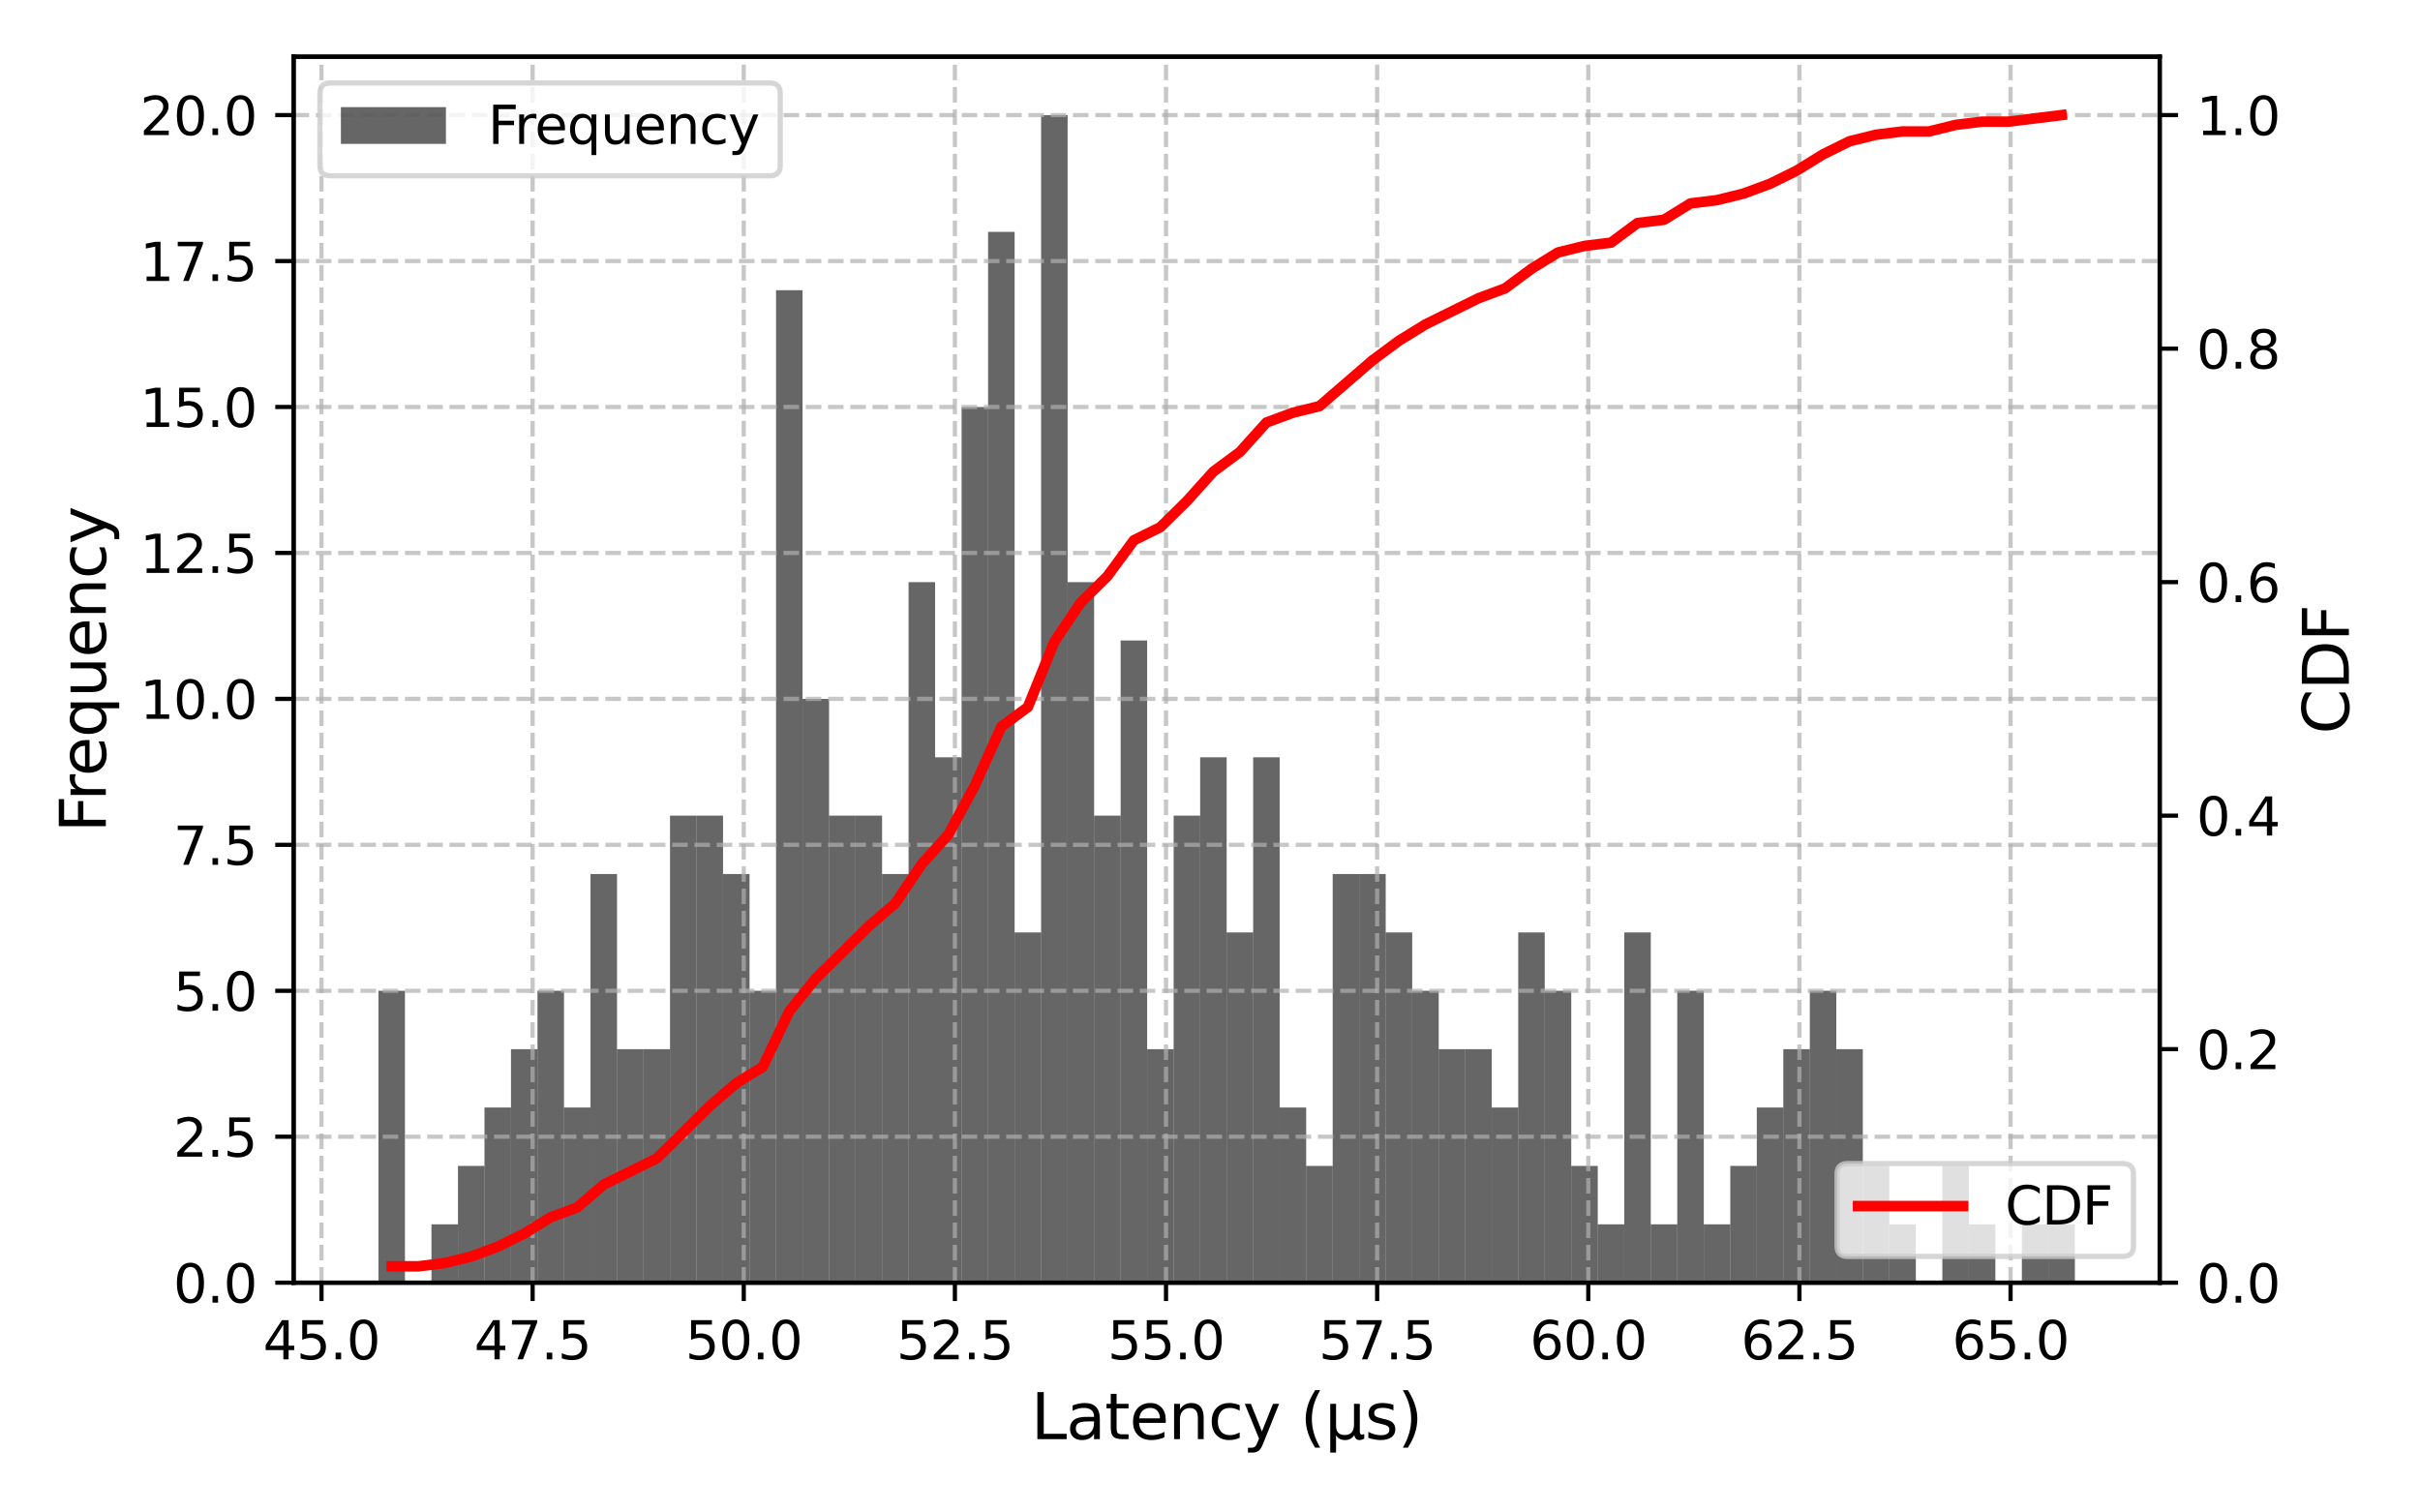 <?xml version="1.0" encoding="utf-8" standalone="no"?>
<!DOCTYPE svg PUBLIC "-//W3C//DTD SVG 1.1//EN"
  "http://www.w3.org/Graphics/SVG/1.1/DTD/svg11.dtd">
<svg xmlns:xlink="http://www.w3.org/1999/xlink" width="460.8pt" height="288pt" viewBox="0 0 460.8 288" xmlns="http://www.w3.org/2000/svg" version="1.1">
 <defs>
  <style type="text/css">*{stroke-linejoin: round; stroke-linecap: butt}</style>
 </defs>
 <g id="figure_1">
  <g id="patch_1">
   <path d="M 0 288 
L 460.8 288 
L 460.8 0 
L 0 0 
z
" style="fill: #ffffff"/>
  </g>
  <g id="axes_1">
   <g id="patch_2">
    <path d="M 55.91 244.24 
L 411.235 244.24 
L 411.235 10.8 
L 55.91 10.8 
z
" style="fill: #ffffff"/>
   </g>
   <g id="patch_3">
    <path d="M 72.061 244.24 
L 77.108 244.24 
L 77.108 188.659 
L 72.061 188.659 
z
" clip-path="url(#pa551ce8aec)" style="opacity: 0.6"/>
   </g>
   <g id="patch_4">
    <path d="M 77.108 244.24 
L 82.156 244.24 
L 82.156 244.24 
L 77.108 244.24 
z
" clip-path="url(#pa551ce8aec)" style="opacity: 0.6"/>
   </g>
   <g id="patch_5">
    <path d="M 82.156 244.24 
L 87.203 244.24 
L 87.203 233.124 
L 82.156 233.124 
z
" clip-path="url(#pa551ce8aec)" style="opacity: 0.6"/>
   </g>
   <g id="patch_6">
    <path d="M 87.203 244.24 
L 92.25 244.24 
L 92.25 222.008 
L 87.203 222.008 
z
" clip-path="url(#pa551ce8aec)" style="opacity: 0.6"/>
   </g>
   <g id="patch_7">
    <path d="M 92.25 244.24 
L 97.297 244.24 
L 97.297 210.891 
L 92.25 210.891 
z
" clip-path="url(#pa551ce8aec)" style="opacity: 0.6"/>
   </g>
   <g id="patch_8">
    <path d="M 97.297 244.24 
L 102.345 244.24 
L 102.345 199.775 
L 97.297 199.775 
z
" clip-path="url(#pa551ce8aec)" style="opacity: 0.6"/>
   </g>
   <g id="patch_9">
    <path d="M 102.345 244.24 
L 107.392 244.24 
L 107.392 188.659 
L 102.345 188.659 
z
" clip-path="url(#pa551ce8aec)" style="opacity: 0.6"/>
   </g>
   <g id="patch_10">
    <path d="M 107.392 244.24 
L 112.439 244.24 
L 112.439 210.891 
L 107.392 210.891 
z
" clip-path="url(#pa551ce8aec)" style="opacity: 0.6"/>
   </g>
   <g id="patch_11">
    <path d="M 112.439 244.24 
L 117.486 244.24 
L 117.486 166.427 
L 112.439 166.427 
z
" clip-path="url(#pa551ce8aec)" style="opacity: 0.6"/>
   </g>
   <g id="patch_12">
    <path d="M 117.486 244.24 
L 122.533 244.24 
L 122.533 199.775 
L 117.486 199.775 
z
" clip-path="url(#pa551ce8aec)" style="opacity: 0.6"/>
   </g>
   <g id="patch_13">
    <path d="M 122.533 244.24 
L 127.581 244.24 
L 127.581 199.775 
L 122.533 199.775 
z
" clip-path="url(#pa551ce8aec)" style="opacity: 0.6"/>
   </g>
   <g id="patch_14">
    <path d="M 127.581 244.24 
L 132.628 244.24 
L 132.628 155.31 
L 127.581 155.31 
z
" clip-path="url(#pa551ce8aec)" style="opacity: 0.6"/>
   </g>
   <g id="patch_15">
    <path d="M 132.628 244.24 
L 137.675 244.24 
L 137.675 155.31 
L 132.628 155.31 
z
" clip-path="url(#pa551ce8aec)" style="opacity: 0.6"/>
   </g>
   <g id="patch_16">
    <path d="M 137.675 244.24 
L 142.722 244.24 
L 142.722 166.427 
L 137.675 166.427 
z
" clip-path="url(#pa551ce8aec)" style="opacity: 0.6"/>
   </g>
   <g id="patch_17">
    <path d="M 142.722 244.24 
L 147.77 244.24 
L 147.77 188.659 
L 142.722 188.659 
z
" clip-path="url(#pa551ce8aec)" style="opacity: 0.6"/>
   </g>
   <g id="patch_18">
    <path d="M 147.77 244.24 
L 152.817 244.24 
L 152.817 55.265 
L 147.77 55.265 
z
" clip-path="url(#pa551ce8aec)" style="opacity: 0.6"/>
   </g>
   <g id="patch_19">
    <path d="M 152.817 244.24 
L 157.864 244.24 
L 157.864 133.078 
L 152.817 133.078 
z
" clip-path="url(#pa551ce8aec)" style="opacity: 0.6"/>
   </g>
   <g id="patch_20">
    <path d="M 157.864 244.24 
L 162.911 244.24 
L 162.911 155.31 
L 157.864 155.31 
z
" clip-path="url(#pa551ce8aec)" style="opacity: 0.6"/>
   </g>
   <g id="patch_21">
    <path d="M 162.911 244.24 
L 167.959 244.24 
L 167.959 155.31 
L 162.911 155.31 
z
" clip-path="url(#pa551ce8aec)" style="opacity: 0.6"/>
   </g>
   <g id="patch_22">
    <path d="M 167.959 244.24 
L 173.006 244.24 
L 173.006 166.427 
L 167.959 166.427 
z
" clip-path="url(#pa551ce8aec)" style="opacity: 0.6"/>
   </g>
   <g id="patch_23">
    <path d="M 173.006 244.24 
L 178.053 244.24 
L 178.053 110.846 
L 173.006 110.846 
z
" clip-path="url(#pa551ce8aec)" style="opacity: 0.6"/>
   </g>
   <g id="patch_24">
    <path d="M 178.053 244.24 
L 183.1 244.24 
L 183.1 144.194 
L 178.053 144.194 
z
" clip-path="url(#pa551ce8aec)" style="opacity: 0.6"/>
   </g>
   <g id="patch_25">
    <path d="M 183.1 244.24 
L 188.147 244.24 
L 188.147 77.497 
L 183.1 77.497 
z
" clip-path="url(#pa551ce8aec)" style="opacity: 0.6"/>
   </g>
   <g id="patch_26">
    <path d="M 188.147 244.24 
L 193.195 244.24 
L 193.195 44.149 
L 188.147 44.149 
z
" clip-path="url(#pa551ce8aec)" style="opacity: 0.6"/>
   </g>
   <g id="patch_27">
    <path d="M 193.195 244.24 
L 198.242 244.24 
L 198.242 177.543 
L 193.195 177.543 
z
" clip-path="url(#pa551ce8aec)" style="opacity: 0.6"/>
   </g>
   <g id="patch_28">
    <path d="M 198.242 244.24 
L 203.289 244.24 
L 203.289 21.916 
L 198.242 21.916 
z
" clip-path="url(#pa551ce8aec)" style="opacity: 0.6"/>
   </g>
   <g id="patch_29">
    <path d="M 203.289 244.24 
L 208.336 244.24 
L 208.336 110.846 
L 203.289 110.846 
z
" clip-path="url(#pa551ce8aec)" style="opacity: 0.6"/>
   </g>
   <g id="patch_30">
    <path d="M 208.336 244.24 
L 213.384 244.24 
L 213.384 155.31 
L 208.336 155.31 
z
" clip-path="url(#pa551ce8aec)" style="opacity: 0.6"/>
   </g>
   <g id="patch_31">
    <path d="M 213.384 244.24 
L 218.431 244.24 
L 218.431 121.962 
L 213.384 121.962 
z
" clip-path="url(#pa551ce8aec)" style="opacity: 0.6"/>
   </g>
   <g id="patch_32">
    <path d="M 218.431 244.24 
L 223.478 244.24 
L 223.478 199.775 
L 218.431 199.775 
z
" clip-path="url(#pa551ce8aec)" style="opacity: 0.6"/>
   </g>
   <g id="patch_33">
    <path d="M 223.478 244.24 
L 228.525 244.24 
L 228.525 155.31 
L 223.478 155.31 
z
" clip-path="url(#pa551ce8aec)" style="opacity: 0.6"/>
   </g>
   <g id="patch_34">
    <path d="M 228.525 244.24 
L 233.572 244.24 
L 233.572 144.194 
L 228.525 144.194 
z
" clip-path="url(#pa551ce8aec)" style="opacity: 0.6"/>
   </g>
   <g id="patch_35">
    <path d="M 233.572 244.24 
L 238.62 244.24 
L 238.62 177.543 
L 233.572 177.543 
z
" clip-path="url(#pa551ce8aec)" style="opacity: 0.6"/>
   </g>
   <g id="patch_36">
    <path d="M 238.62 244.24 
L 243.667 244.24 
L 243.667 144.194 
L 238.62 144.194 
z
" clip-path="url(#pa551ce8aec)" style="opacity: 0.6"/>
   </g>
   <g id="patch_37">
    <path d="M 243.667 244.24 
L 248.714 244.24 
L 248.714 210.891 
L 243.667 210.891 
z
" clip-path="url(#pa551ce8aec)" style="opacity: 0.6"/>
   </g>
   <g id="patch_38">
    <path d="M 248.714 244.24 
L 253.761 244.24 
L 253.761 222.008 
L 248.714 222.008 
z
" clip-path="url(#pa551ce8aec)" style="opacity: 0.6"/>
   </g>
   <g id="patch_39">
    <path d="M 253.761 244.24 
L 258.809 244.24 
L 258.809 166.427 
L 253.761 166.427 
z
" clip-path="url(#pa551ce8aec)" style="opacity: 0.6"/>
   </g>
   <g id="patch_40">
    <path d="M 258.809 244.24 
L 263.856 244.24 
L 263.856 166.427 
L 258.809 166.427 
z
" clip-path="url(#pa551ce8aec)" style="opacity: 0.6"/>
   </g>
   <g id="patch_41">
    <path d="M 263.856 244.24 
L 268.903 244.24 
L 268.903 177.543 
L 263.856 177.543 
z
" clip-path="url(#pa551ce8aec)" style="opacity: 0.6"/>
   </g>
   <g id="patch_42">
    <path d="M 268.903 244.24 
L 273.95 244.24 
L 273.95 188.659 
L 268.903 188.659 
z
" clip-path="url(#pa551ce8aec)" style="opacity: 0.6"/>
   </g>
   <g id="patch_43">
    <path d="M 273.95 244.24 
L 278.998 244.24 
L 278.998 199.775 
L 273.95 199.775 
z
" clip-path="url(#pa551ce8aec)" style="opacity: 0.6"/>
   </g>
   <g id="patch_44">
    <path d="M 278.998 244.24 
L 284.045 244.24 
L 284.045 199.775 
L 278.998 199.775 
z
" clip-path="url(#pa551ce8aec)" style="opacity: 0.6"/>
   </g>
   <g id="patch_45">
    <path d="M 284.045 244.24 
L 289.092 244.24 
L 289.092 210.891 
L 284.045 210.891 
z
" clip-path="url(#pa551ce8aec)" style="opacity: 0.6"/>
   </g>
   <g id="patch_46">
    <path d="M 289.092 244.24 
L 294.139 244.24 
L 294.139 177.543 
L 289.092 177.543 
z
" clip-path="url(#pa551ce8aec)" style="opacity: 0.6"/>
   </g>
   <g id="patch_47">
    <path d="M 294.139 244.24 
L 299.186 244.24 
L 299.186 188.659 
L 294.139 188.659 
z
" clip-path="url(#pa551ce8aec)" style="opacity: 0.6"/>
   </g>
   <g id="patch_48">
    <path d="M 299.186 244.24 
L 304.234 244.24 
L 304.234 222.008 
L 299.186 222.008 
z
" clip-path="url(#pa551ce8aec)" style="opacity: 0.6"/>
   </g>
   <g id="patch_49">
    <path d="M 304.234 244.24 
L 309.281 244.24 
L 309.281 233.124 
L 304.234 233.124 
z
" clip-path="url(#pa551ce8aec)" style="opacity: 0.6"/>
   </g>
   <g id="patch_50">
    <path d="M 309.281 244.24 
L 314.328 244.24 
L 314.328 177.543 
L 309.281 177.543 
z
" clip-path="url(#pa551ce8aec)" style="opacity: 0.6"/>
   </g>
   <g id="patch_51">
    <path d="M 314.328 244.24 
L 319.375 244.24 
L 319.375 233.124 
L 314.328 233.124 
z
" clip-path="url(#pa551ce8aec)" style="opacity: 0.6"/>
   </g>
   <g id="patch_52">
    <path d="M 319.375 244.24 
L 324.423 244.24 
L 324.423 188.659 
L 319.375 188.659 
z
" clip-path="url(#pa551ce8aec)" style="opacity: 0.6"/>
   </g>
   <g id="patch_53">
    <path d="M 324.423 244.24 
L 329.47 244.24 
L 329.47 233.124 
L 324.423 233.124 
z
" clip-path="url(#pa551ce8aec)" style="opacity: 0.6"/>
   </g>
   <g id="patch_54">
    <path d="M 329.47 244.24 
L 334.517 244.24 
L 334.517 222.008 
L 329.47 222.008 
z
" clip-path="url(#pa551ce8aec)" style="opacity: 0.6"/>
   </g>
   <g id="patch_55">
    <path d="M 334.517 244.24 
L 339.564 244.24 
L 339.564 210.891 
L 334.517 210.891 
z
" clip-path="url(#pa551ce8aec)" style="opacity: 0.6"/>
   </g>
   <g id="patch_56">
    <path d="M 339.564 244.24 
L 344.612 244.24 
L 344.612 199.775 
L 339.564 199.775 
z
" clip-path="url(#pa551ce8aec)" style="opacity: 0.6"/>
   </g>
   <g id="patch_57">
    <path d="M 344.612 244.24 
L 349.659 244.24 
L 349.659 188.659 
L 344.612 188.659 
z
" clip-path="url(#pa551ce8aec)" style="opacity: 0.6"/>
   </g>
   <g id="patch_58">
    <path d="M 349.659 244.24 
L 354.706 244.24 
L 354.706 199.775 
L 349.659 199.775 
z
" clip-path="url(#pa551ce8aec)" style="opacity: 0.6"/>
   </g>
   <g id="patch_59">
    <path d="M 354.706 244.24 
L 359.753 244.24 
L 359.753 222.008 
L 354.706 222.008 
z
" clip-path="url(#pa551ce8aec)" style="opacity: 0.6"/>
   </g>
   <g id="patch_60">
    <path d="M 359.753 244.24 
L 364.8 244.24 
L 364.8 233.124 
L 359.753 233.124 
z
" clip-path="url(#pa551ce8aec)" style="opacity: 0.6"/>
   </g>
   <g id="patch_61">
    <path d="M 364.8 244.24 
L 369.848 244.24 
L 369.848 244.24 
L 364.8 244.24 
z
" clip-path="url(#pa551ce8aec)" style="opacity: 0.6"/>
   </g>
   <g id="patch_62">
    <path d="M 369.848 244.24 
L 374.895 244.24 
L 374.895 222.008 
L 369.848 222.008 
z
" clip-path="url(#pa551ce8aec)" style="opacity: 0.6"/>
   </g>
   <g id="patch_63">
    <path d="M 374.895 244.24 
L 379.942 244.24 
L 379.942 233.124 
L 374.895 233.124 
z
" clip-path="url(#pa551ce8aec)" style="opacity: 0.6"/>
   </g>
   <g id="patch_64">
    <path d="M 379.942 244.24 
L 384.989 244.24 
L 384.989 244.24 
L 379.942 244.24 
z
" clip-path="url(#pa551ce8aec)" style="opacity: 0.6"/>
   </g>
   <g id="patch_65">
    <path d="M 384.989 244.24 
L 390.037 244.24 
L 390.037 233.124 
L 384.989 233.124 
z
" clip-path="url(#pa551ce8aec)" style="opacity: 0.6"/>
   </g>
   <g id="patch_66">
    <path d="M 390.037 244.24 
L 395.084 244.24 
L 395.084 233.124 
L 390.037 233.124 
z
" clip-path="url(#pa551ce8aec)" style="opacity: 0.6"/>
   </g>
   <g id="matplotlib.axis_1">
    <g id="xtick_1">
     <g id="line2d_1">
      <path d="M 61.216 244.24 
L 61.216 10.8 
" clip-path="url(#pa551ce8aec)" style="fill: none; stroke-dasharray: 2.96,1.28; stroke-dashoffset: 0; stroke: #b0b0b0; stroke-opacity: 0.7; stroke-width: 0.8"/>
     </g>
     <g id="line2d_2">
      <defs>
       <path id="m157ff9779b" d="M 0 0 
L 0 3.5 
" style="stroke: #000000; stroke-width: 0.8"/>
      </defs>
      <g>
       <use xlink:href="#m157ff9779b" x="61.216" y="244.24" style="stroke: #000000; stroke-width: 0.8"/>
      </g>
     </g>
     <g id="text_1">
      <!-- 45.0 -->
      <g transform="translate(50.083 258.838) scale(0.1 -0.1)">
       <defs>
        <path id="DejaVuSans-34" d="M 2419 4116 
L 825 1625 
L 2419 1625 
L 2419 4116 
z
M 2253 4666 
L 3047 4666 
L 3047 1625 
L 3713 1625 
L 3713 1100 
L 3047 1100 
L 3047 0 
L 2419 0 
L 2419 1100 
L 313 1100 
L 313 1709 
L 2253 4666 
z
" transform="scale(0.016)"/>
        <path id="DejaVuSans-35" d="M 691 4666 
L 3169 4666 
L 3169 4134 
L 1269 4134 
L 1269 2991 
Q 1406 3038 1543 3061 
Q 1681 3084 1819 3084 
Q 2600 3084 3056 2656 
Q 3513 2228 3513 1497 
Q 3513 744 3044 326 
Q 2575 -91 1722 -91 
Q 1428 -91 1123 -41 
Q 819 9 494 109 
L 494 744 
Q 775 591 1075 516 
Q 1375 441 1709 441 
Q 2250 441 2565 725 
Q 2881 1009 2881 1497 
Q 2881 1984 2565 2268 
Q 2250 2553 1709 2553 
Q 1456 2553 1204 2497 
Q 953 2441 691 2322 
L 691 4666 
z
" transform="scale(0.016)"/>
        <path id="DejaVuSans-2e" d="M 684 794 
L 1344 794 
L 1344 0 
L 684 0 
L 684 794 
z
" transform="scale(0.016)"/>
        <path id="DejaVuSans-30" d="M 2034 4250 
Q 1547 4250 1301 3770 
Q 1056 3291 1056 2328 
Q 1056 1369 1301 889 
Q 1547 409 2034 409 
Q 2525 409 2770 889 
Q 3016 1369 3016 2328 
Q 3016 3291 2770 3770 
Q 2525 4250 2034 4250 
z
M 2034 4750 
Q 2819 4750 3233 4129 
Q 3647 3509 3647 2328 
Q 3647 1150 3233 529 
Q 2819 -91 2034 -91 
Q 1250 -91 836 529 
Q 422 1150 422 2328 
Q 422 3509 836 4129 
Q 1250 4750 2034 4750 
z
" transform="scale(0.016)"/>
       </defs>
       <use xlink:href="#DejaVuSans-34"/>
       <use xlink:href="#DejaVuSans-35" transform="translate(63.623 0)"/>
       <use xlink:href="#DejaVuSans-2e" transform="translate(127.246 0)"/>
       <use xlink:href="#DejaVuSans-30" transform="translate(159.033 0)"/>
      </g>
     </g>
    </g>
    <g id="xtick_2">
     <g id="line2d_3">
      <path d="M 101.418 244.24 
L 101.418 10.8 
" clip-path="url(#pa551ce8aec)" style="fill: none; stroke-dasharray: 2.96,1.28; stroke-dashoffset: 0; stroke: #b0b0b0; stroke-opacity: 0.7; stroke-width: 0.8"/>
     </g>
     <g id="line2d_4">
      <g>
       <use xlink:href="#m157ff9779b" x="101.418" y="244.24" style="stroke: #000000; stroke-width: 0.8"/>
      </g>
     </g>
     <g id="text_2">
      <!-- 47.5 -->
      <g transform="translate(90.285 258.838) scale(0.1 -0.1)">
       <defs>
        <path id="DejaVuSans-37" d="M 525 4666 
L 3525 4666 
L 3525 4397 
L 1831 0 
L 1172 0 
L 2766 4134 
L 525 4134 
L 525 4666 
z
" transform="scale(0.016)"/>
       </defs>
       <use xlink:href="#DejaVuSans-34"/>
       <use xlink:href="#DejaVuSans-37" transform="translate(63.623 0)"/>
       <use xlink:href="#DejaVuSans-2e" transform="translate(127.246 0)"/>
       <use xlink:href="#DejaVuSans-35" transform="translate(159.033 0)"/>
      </g>
     </g>
    </g>
    <g id="xtick_3">
     <g id="line2d_5">
      <path d="M 141.621 244.24 
L 141.621 10.8 
" clip-path="url(#pa551ce8aec)" style="fill: none; stroke-dasharray: 2.96,1.28; stroke-dashoffset: 0; stroke: #b0b0b0; stroke-opacity: 0.7; stroke-width: 0.8"/>
     </g>
     <g id="line2d_6">
      <g>
       <use xlink:href="#m157ff9779b" x="141.621" y="244.24" style="stroke: #000000; stroke-width: 0.8"/>
      </g>
     </g>
     <g id="text_3">
      <!-- 50.0 -->
      <g transform="translate(130.488 258.838) scale(0.1 -0.1)">
       <use xlink:href="#DejaVuSans-35"/>
       <use xlink:href="#DejaVuSans-30" transform="translate(63.623 0)"/>
       <use xlink:href="#DejaVuSans-2e" transform="translate(127.246 0)"/>
       <use xlink:href="#DejaVuSans-30" transform="translate(159.033 0)"/>
      </g>
     </g>
    </g>
    <g id="xtick_4">
     <g id="line2d_7">
      <path d="M 181.824 244.24 
L 181.824 10.8 
" clip-path="url(#pa551ce8aec)" style="fill: none; stroke-dasharray: 2.96,1.28; stroke-dashoffset: 0; stroke: #b0b0b0; stroke-opacity: 0.7; stroke-width: 0.8"/>
     </g>
     <g id="line2d_8">
      <g>
       <use xlink:href="#m157ff9779b" x="181.824" y="244.24" style="stroke: #000000; stroke-width: 0.8"/>
      </g>
     </g>
     <g id="text_4">
      <!-- 52.5 -->
      <g transform="translate(170.691 258.838) scale(0.1 -0.1)">
       <defs>
        <path id="DejaVuSans-32" d="M 1228 531 
L 3431 531 
L 3431 0 
L 469 0 
L 469 531 
Q 828 903 1448 1529 
Q 2069 2156 2228 2338 
Q 2531 2678 2651 2914 
Q 2772 3150 2772 3378 
Q 2772 3750 2511 3984 
Q 2250 4219 1831 4219 
Q 1534 4219 1204 4116 
Q 875 4013 500 3803 
L 500 4441 
Q 881 4594 1212 4672 
Q 1544 4750 1819 4750 
Q 2544 4750 2975 4387 
Q 3406 4025 3406 3419 
Q 3406 3131 3298 2873 
Q 3191 2616 2906 2266 
Q 2828 2175 2409 1742 
Q 1991 1309 1228 531 
z
" transform="scale(0.016)"/>
       </defs>
       <use xlink:href="#DejaVuSans-35"/>
       <use xlink:href="#DejaVuSans-32" transform="translate(63.623 0)"/>
       <use xlink:href="#DejaVuSans-2e" transform="translate(127.246 0)"/>
       <use xlink:href="#DejaVuSans-35" transform="translate(159.033 0)"/>
      </g>
     </g>
    </g>
    <g id="xtick_5">
     <g id="line2d_9">
      <path d="M 222.026 244.24 
L 222.026 10.8 
" clip-path="url(#pa551ce8aec)" style="fill: none; stroke-dasharray: 2.96,1.28; stroke-dashoffset: 0; stroke: #b0b0b0; stroke-opacity: 0.7; stroke-width: 0.8"/>
     </g>
     <g id="line2d_10">
      <g>
       <use xlink:href="#m157ff9779b" x="222.026" y="244.24" style="stroke: #000000; stroke-width: 0.8"/>
      </g>
     </g>
     <g id="text_5">
      <!-- 55.0 -->
      <g transform="translate(210.893 258.838) scale(0.1 -0.1)">
       <use xlink:href="#DejaVuSans-35"/>
       <use xlink:href="#DejaVuSans-35" transform="translate(63.623 0)"/>
       <use xlink:href="#DejaVuSans-2e" transform="translate(127.246 0)"/>
       <use xlink:href="#DejaVuSans-30" transform="translate(159.033 0)"/>
      </g>
     </g>
    </g>
    <g id="xtick_6">
     <g id="line2d_11">
      <path d="M 262.229 244.24 
L 262.229 10.8 
" clip-path="url(#pa551ce8aec)" style="fill: none; stroke-dasharray: 2.96,1.28; stroke-dashoffset: 0; stroke: #b0b0b0; stroke-opacity: 0.7; stroke-width: 0.8"/>
     </g>
     <g id="line2d_12">
      <g>
       <use xlink:href="#m157ff9779b" x="262.229" y="244.24" style="stroke: #000000; stroke-width: 0.8"/>
      </g>
     </g>
     <g id="text_6">
      <!-- 57.5 -->
      <g transform="translate(251.096 258.838) scale(0.1 -0.1)">
       <use xlink:href="#DejaVuSans-35"/>
       <use xlink:href="#DejaVuSans-37" transform="translate(63.623 0)"/>
       <use xlink:href="#DejaVuSans-2e" transform="translate(127.246 0)"/>
       <use xlink:href="#DejaVuSans-35" transform="translate(159.033 0)"/>
      </g>
     </g>
    </g>
    <g id="xtick_7">
     <g id="line2d_13">
      <path d="M 302.432 244.24 
L 302.432 10.8 
" clip-path="url(#pa551ce8aec)" style="fill: none; stroke-dasharray: 2.96,1.28; stroke-dashoffset: 0; stroke: #b0b0b0; stroke-opacity: 0.7; stroke-width: 0.8"/>
     </g>
     <g id="line2d_14">
      <g>
       <use xlink:href="#m157ff9779b" x="302.432" y="244.24" style="stroke: #000000; stroke-width: 0.8"/>
      </g>
     </g>
     <g id="text_7">
      <!-- 60.0 -->
      <g transform="translate(291.299 258.838) scale(0.1 -0.1)">
       <defs>
        <path id="DejaVuSans-36" d="M 2113 2584 
Q 1688 2584 1439 2293 
Q 1191 2003 1191 1497 
Q 1191 994 1439 701 
Q 1688 409 2113 409 
Q 2538 409 2786 701 
Q 3034 994 3034 1497 
Q 3034 2003 2786 2293 
Q 2538 2584 2113 2584 
z
M 3366 4563 
L 3366 3988 
Q 3128 4100 2886 4159 
Q 2644 4219 2406 4219 
Q 1781 4219 1451 3797 
Q 1122 3375 1075 2522 
Q 1259 2794 1537 2939 
Q 1816 3084 2150 3084 
Q 2853 3084 3261 2657 
Q 3669 2231 3669 1497 
Q 3669 778 3244 343 
Q 2819 -91 2113 -91 
Q 1303 -91 875 529 
Q 447 1150 447 2328 
Q 447 3434 972 4092 
Q 1497 4750 2381 4750 
Q 2619 4750 2861 4703 
Q 3103 4656 3366 4563 
z
" transform="scale(0.016)"/>
       </defs>
       <use xlink:href="#DejaVuSans-36"/>
       <use xlink:href="#DejaVuSans-30" transform="translate(63.623 0)"/>
       <use xlink:href="#DejaVuSans-2e" transform="translate(127.246 0)"/>
       <use xlink:href="#DejaVuSans-30" transform="translate(159.033 0)"/>
      </g>
     </g>
    </g>
    <g id="xtick_8">
     <g id="line2d_15">
      <path d="M 342.634 244.24 
L 342.634 10.8 
" clip-path="url(#pa551ce8aec)" style="fill: none; stroke-dasharray: 2.96,1.28; stroke-dashoffset: 0; stroke: #b0b0b0; stroke-opacity: 0.7; stroke-width: 0.8"/>
     </g>
     <g id="line2d_16">
      <g>
       <use xlink:href="#m157ff9779b" x="342.634" y="244.24" style="stroke: #000000; stroke-width: 0.8"/>
      </g>
     </g>
     <g id="text_8">
      <!-- 62.5 -->
      <g transform="translate(331.502 258.838) scale(0.1 -0.1)">
       <use xlink:href="#DejaVuSans-36"/>
       <use xlink:href="#DejaVuSans-32" transform="translate(63.623 0)"/>
       <use xlink:href="#DejaVuSans-2e" transform="translate(127.246 0)"/>
       <use xlink:href="#DejaVuSans-35" transform="translate(159.033 0)"/>
      </g>
     </g>
    </g>
    <g id="xtick_9">
     <g id="line2d_17">
      <path d="M 382.837 244.24 
L 382.837 10.8 
" clip-path="url(#pa551ce8aec)" style="fill: none; stroke-dasharray: 2.96,1.28; stroke-dashoffset: 0; stroke: #b0b0b0; stroke-opacity: 0.7; stroke-width: 0.8"/>
     </g>
     <g id="line2d_18">
      <g>
       <use xlink:href="#m157ff9779b" x="382.837" y="244.24" style="stroke: #000000; stroke-width: 0.8"/>
      </g>
     </g>
     <g id="text_9">
      <!-- 65.0 -->
      <g transform="translate(371.704 258.838) scale(0.1 -0.1)">
       <use xlink:href="#DejaVuSans-36"/>
       <use xlink:href="#DejaVuSans-35" transform="translate(63.623 0)"/>
       <use xlink:href="#DejaVuSans-2e" transform="translate(127.246 0)"/>
       <use xlink:href="#DejaVuSans-30" transform="translate(159.033 0)"/>
      </g>
     </g>
    </g>
    <g id="text_10">
     <!-- Latency (μs) -->
     <g transform="translate(196.324 274.036) scale(0.12 -0.12)">
      <defs>
       <path id="DejaVuSans-4c" d="M 628 4666 
L 1259 4666 
L 1259 531 
L 3531 531 
L 3531 0 
L 628 0 
L 628 4666 
z
" transform="scale(0.016)"/>
       <path id="DejaVuSans-61" d="M 2194 1759 
Q 1497 1759 1228 1600 
Q 959 1441 959 1056 
Q 959 750 1161 570 
Q 1363 391 1709 391 
Q 2188 391 2477 730 
Q 2766 1069 2766 1631 
L 2766 1759 
L 2194 1759 
z
M 3341 1997 
L 3341 0 
L 2766 0 
L 2766 531 
Q 2569 213 2275 61 
Q 1981 -91 1556 -91 
Q 1019 -91 701 211 
Q 384 513 384 1019 
Q 384 1609 779 1909 
Q 1175 2209 1959 2209 
L 2766 2209 
L 2766 2266 
Q 2766 2663 2505 2880 
Q 2244 3097 1772 3097 
Q 1472 3097 1187 3025 
Q 903 2953 641 2809 
L 641 3341 
Q 956 3463 1253 3523 
Q 1550 3584 1831 3584 
Q 2591 3584 2966 3190 
Q 3341 2797 3341 1997 
z
" transform="scale(0.016)"/>
       <path id="DejaVuSans-74" d="M 1172 4494 
L 1172 3500 
L 2356 3500 
L 2356 3053 
L 1172 3053 
L 1172 1153 
Q 1172 725 1289 603 
Q 1406 481 1766 481 
L 2356 481 
L 2356 0 
L 1766 0 
Q 1100 0 847 248 
Q 594 497 594 1153 
L 594 3053 
L 172 3053 
L 172 3500 
L 594 3500 
L 594 4494 
L 1172 4494 
z
" transform="scale(0.016)"/>
       <path id="DejaVuSans-65" d="M 3597 1894 
L 3597 1613 
L 953 1613 
Q 991 1019 1311 708 
Q 1631 397 2203 397 
Q 2534 397 2845 478 
Q 3156 559 3463 722 
L 3463 178 
Q 3153 47 2828 -22 
Q 2503 -91 2169 -91 
Q 1331 -91 842 396 
Q 353 884 353 1716 
Q 353 2575 817 3079 
Q 1281 3584 2069 3584 
Q 2775 3584 3186 3129 
Q 3597 2675 3597 1894 
z
M 3022 2063 
Q 3016 2534 2758 2815 
Q 2500 3097 2075 3097 
Q 1594 3097 1305 2825 
Q 1016 2553 972 2059 
L 3022 2063 
z
" transform="scale(0.016)"/>
       <path id="DejaVuSans-6e" d="M 3513 2113 
L 3513 0 
L 2938 0 
L 2938 2094 
Q 2938 2591 2744 2837 
Q 2550 3084 2163 3084 
Q 1697 3084 1428 2787 
Q 1159 2491 1159 1978 
L 1159 0 
L 581 0 
L 581 3500 
L 1159 3500 
L 1159 2956 
Q 1366 3272 1645 3428 
Q 1925 3584 2291 3584 
Q 2894 3584 3203 3211 
Q 3513 2838 3513 2113 
z
" transform="scale(0.016)"/>
       <path id="DejaVuSans-63" d="M 3122 3366 
L 3122 2828 
Q 2878 2963 2633 3030 
Q 2388 3097 2138 3097 
Q 1578 3097 1268 2742 
Q 959 2388 959 1747 
Q 959 1106 1268 751 
Q 1578 397 2138 397 
Q 2388 397 2633 464 
Q 2878 531 3122 666 
L 3122 134 
Q 2881 22 2623 -34 
Q 2366 -91 2075 -91 
Q 1284 -91 818 406 
Q 353 903 353 1747 
Q 353 2603 823 3093 
Q 1294 3584 2113 3584 
Q 2378 3584 2631 3529 
Q 2884 3475 3122 3366 
z
" transform="scale(0.016)"/>
       <path id="DejaVuSans-79" d="M 2059 -325 
Q 1816 -950 1584 -1140 
Q 1353 -1331 966 -1331 
L 506 -1331 
L 506 -850 
L 844 -850 
Q 1081 -850 1212 -737 
Q 1344 -625 1503 -206 
L 1606 56 
L 191 3500 
L 800 3500 
L 1894 763 
L 2988 3500 
L 3597 3500 
L 2059 -325 
z
" transform="scale(0.016)"/>
       <path id="DejaVuSans-20" transform="scale(0.016)"/>
       <path id="DejaVuSans-28" d="M 1984 4856 
Q 1566 4138 1362 3434 
Q 1159 2731 1159 2009 
Q 1159 1288 1364 580 
Q 1569 -128 1984 -844 
L 1484 -844 
Q 1016 -109 783 600 
Q 550 1309 550 2009 
Q 550 2706 781 3412 
Q 1013 4119 1484 4856 
L 1984 4856 
z
" transform="scale(0.016)"/>
       <path id="DejaVuSans-3bc" d="M 544 -1331 
L 544 3500 
L 1119 3500 
L 1119 1325 
Q 1119 872 1334 640 
Q 1550 409 1972 409 
Q 2434 409 2667 671 
Q 2900 934 2900 1459 
L 2900 3500 
L 3475 3500 
L 3475 806 
Q 3475 619 3529 530 
Q 3584 441 3700 441 
Q 3728 441 3778 458 
Q 3828 475 3916 513 
L 3916 50 
Q 3788 -22 3673 -56 
Q 3559 -91 3450 -91 
Q 3234 -91 3106 31 
Q 2978 153 2931 403 
Q 2775 156 2548 32 
Q 2322 -91 2016 -91 
Q 1697 -91 1473 31 
Q 1250 153 1119 397 
L 1119 -1331 
L 544 -1331 
z
" transform="scale(0.016)"/>
       <path id="DejaVuSans-73" d="M 2834 3397 
L 2834 2853 
Q 2591 2978 2328 3040 
Q 2066 3103 1784 3103 
Q 1356 3103 1142 2972 
Q 928 2841 928 2578 
Q 928 2378 1081 2264 
Q 1234 2150 1697 2047 
L 1894 2003 
Q 2506 1872 2764 1633 
Q 3022 1394 3022 966 
Q 3022 478 2636 193 
Q 2250 -91 1575 -91 
Q 1294 -91 989 -36 
Q 684 19 347 128 
L 347 722 
Q 666 556 975 473 
Q 1284 391 1588 391 
Q 1994 391 2212 530 
Q 2431 669 2431 922 
Q 2431 1156 2273 1281 
Q 2116 1406 1581 1522 
L 1381 1569 
Q 847 1681 609 1914 
Q 372 2147 372 2553 
Q 372 3047 722 3315 
Q 1072 3584 1716 3584 
Q 2034 3584 2315 3537 
Q 2597 3491 2834 3397 
z
" transform="scale(0.016)"/>
       <path id="DejaVuSans-29" d="M 513 4856 
L 1013 4856 
Q 1481 4119 1714 3412 
Q 1947 2706 1947 2009 
Q 1947 1309 1714 600 
Q 1481 -109 1013 -844 
L 513 -844 
Q 928 -128 1133 580 
Q 1338 1288 1338 2009 
Q 1338 2731 1133 3434 
Q 928 4138 513 4856 
z
" transform="scale(0.016)"/>
      </defs>
      <use xlink:href="#DejaVuSans-4c"/>
      <use xlink:href="#DejaVuSans-61" transform="translate(55.713 0)"/>
      <use xlink:href="#DejaVuSans-74" transform="translate(116.992 0)"/>
      <use xlink:href="#DejaVuSans-65" transform="translate(156.201 0)"/>
      <use xlink:href="#DejaVuSans-6e" transform="translate(217.725 0)"/>
      <use xlink:href="#DejaVuSans-63" transform="translate(281.104 0)"/>
      <use xlink:href="#DejaVuSans-79" transform="translate(336.084 0)"/>
      <use xlink:href="#DejaVuSans-20" transform="translate(395.264 0)"/>
      <use xlink:href="#DejaVuSans-28" transform="translate(427.051 0)"/>
      <use xlink:href="#DejaVuSans-3bc" transform="translate(466.064 0)"/>
      <use xlink:href="#DejaVuSans-73" transform="translate(529.688 0)"/>
      <use xlink:href="#DejaVuSans-29" transform="translate(581.787 0)"/>
     </g>
    </g>
   </g>
   <g id="matplotlib.axis_2">
    <g id="ytick_1">
     <g id="line2d_19">
      <path d="M 55.91 244.24 
L 411.235 244.24 
" clip-path="url(#pa551ce8aec)" style="fill: none; stroke-dasharray: 2.96,1.28; stroke-dashoffset: 0; stroke: #b0b0b0; stroke-opacity: 0.7; stroke-width: 0.8"/>
     </g>
     <g id="line2d_20">
      <defs>
       <path id="m32ff3da07a" d="M 0 0 
L -3.5 0 
" style="stroke: #000000; stroke-width: 0.8"/>
      </defs>
      <g>
       <use xlink:href="#m32ff3da07a" x="55.91" y="244.24" style="stroke: #000000; stroke-width: 0.8"/>
      </g>
     </g>
     <g id="text_11">
      <!-- 0.0 -->
      <g transform="translate(33.007 248.039) scale(0.1 -0.1)">
       <use xlink:href="#DejaVuSans-30"/>
       <use xlink:href="#DejaVuSans-2e" transform="translate(63.623 0)"/>
       <use xlink:href="#DejaVuSans-30" transform="translate(95.41 0)"/>
      </g>
     </g>
    </g>
    <g id="ytick_2">
     <g id="line2d_21">
      <path d="M 55.91 216.45 
L 411.235 216.45 
" clip-path="url(#pa551ce8aec)" style="fill: none; stroke-dasharray: 2.96,1.28; stroke-dashoffset: 0; stroke: #b0b0b0; stroke-opacity: 0.7; stroke-width: 0.8"/>
     </g>
     <g id="line2d_22">
      <g>
       <use xlink:href="#m32ff3da07a" x="55.91" y="216.45" style="stroke: #000000; stroke-width: 0.8"/>
      </g>
     </g>
     <g id="text_12">
      <!-- 2.5 -->
      <g transform="translate(33.007 220.249) scale(0.1 -0.1)">
       <use xlink:href="#DejaVuSans-32"/>
       <use xlink:href="#DejaVuSans-2e" transform="translate(63.623 0)"/>
       <use xlink:href="#DejaVuSans-35" transform="translate(95.41 0)"/>
      </g>
     </g>
    </g>
    <g id="ytick_3">
     <g id="line2d_23">
      <path d="M 55.91 188.659 
L 411.235 188.659 
" clip-path="url(#pa551ce8aec)" style="fill: none; stroke-dasharray: 2.96,1.28; stroke-dashoffset: 0; stroke: #b0b0b0; stroke-opacity: 0.7; stroke-width: 0.8"/>
     </g>
     <g id="line2d_24">
      <g>
       <use xlink:href="#m32ff3da07a" x="55.91" y="188.659" style="stroke: #000000; stroke-width: 0.8"/>
      </g>
     </g>
     <g id="text_13">
      <!-- 5.0 -->
      <g transform="translate(33.007 192.458) scale(0.1 -0.1)">
       <use xlink:href="#DejaVuSans-35"/>
       <use xlink:href="#DejaVuSans-2e" transform="translate(63.623 0)"/>
       <use xlink:href="#DejaVuSans-30" transform="translate(95.41 0)"/>
      </g>
     </g>
    </g>
    <g id="ytick_4">
     <g id="line2d_25">
      <path d="M 55.91 160.869 
L 411.235 160.869 
" clip-path="url(#pa551ce8aec)" style="fill: none; stroke-dasharray: 2.96,1.28; stroke-dashoffset: 0; stroke: #b0b0b0; stroke-opacity: 0.7; stroke-width: 0.8"/>
     </g>
     <g id="line2d_26">
      <g>
       <use xlink:href="#m32ff3da07a" x="55.91" y="160.869" style="stroke: #000000; stroke-width: 0.8"/>
      </g>
     </g>
     <g id="text_14">
      <!-- 7.5 -->
      <g transform="translate(33.007 164.668) scale(0.1 -0.1)">
       <use xlink:href="#DejaVuSans-37"/>
       <use xlink:href="#DejaVuSans-2e" transform="translate(63.623 0)"/>
       <use xlink:href="#DejaVuSans-35" transform="translate(95.41 0)"/>
      </g>
     </g>
    </g>
    <g id="ytick_5">
     <g id="line2d_27">
      <path d="M 55.91 133.078 
L 411.235 133.078 
" clip-path="url(#pa551ce8aec)" style="fill: none; stroke-dasharray: 2.96,1.28; stroke-dashoffset: 0; stroke: #b0b0b0; stroke-opacity: 0.7; stroke-width: 0.8"/>
     </g>
     <g id="line2d_28">
      <g>
       <use xlink:href="#m32ff3da07a" x="55.91" y="133.078" style="stroke: #000000; stroke-width: 0.8"/>
      </g>
     </g>
     <g id="text_15">
      <!-- 10.0 -->
      <g transform="translate(26.644 136.877) scale(0.1 -0.1)">
       <defs>
        <path id="DejaVuSans-31" d="M 794 531 
L 1825 531 
L 1825 4091 
L 703 3866 
L 703 4441 
L 1819 4666 
L 2450 4666 
L 2450 531 
L 3481 531 
L 3481 0 
L 794 0 
L 794 531 
z
" transform="scale(0.016)"/>
       </defs>
       <use xlink:href="#DejaVuSans-31"/>
       <use xlink:href="#DejaVuSans-30" transform="translate(63.623 0)"/>
       <use xlink:href="#DejaVuSans-2e" transform="translate(127.246 0)"/>
       <use xlink:href="#DejaVuSans-30" transform="translate(159.033 0)"/>
      </g>
     </g>
    </g>
    <g id="ytick_6">
     <g id="line2d_29">
      <path d="M 55.91 105.288 
L 411.235 105.288 
" clip-path="url(#pa551ce8aec)" style="fill: none; stroke-dasharray: 2.96,1.28; stroke-dashoffset: 0; stroke: #b0b0b0; stroke-opacity: 0.7; stroke-width: 0.8"/>
     </g>
     <g id="line2d_30">
      <g>
       <use xlink:href="#m32ff3da07a" x="55.91" y="105.288" style="stroke: #000000; stroke-width: 0.8"/>
      </g>
     </g>
     <g id="text_16">
      <!-- 12.5 -->
      <g transform="translate(26.644 109.087) scale(0.1 -0.1)">
       <use xlink:href="#DejaVuSans-31"/>
       <use xlink:href="#DejaVuSans-32" transform="translate(63.623 0)"/>
       <use xlink:href="#DejaVuSans-2e" transform="translate(127.246 0)"/>
       <use xlink:href="#DejaVuSans-35" transform="translate(159.033 0)"/>
      </g>
     </g>
    </g>
    <g id="ytick_7">
     <g id="line2d_31">
      <path d="M 55.91 77.497 
L 411.235 77.497 
" clip-path="url(#pa551ce8aec)" style="fill: none; stroke-dasharray: 2.96,1.28; stroke-dashoffset: 0; stroke: #b0b0b0; stroke-opacity: 0.7; stroke-width: 0.8"/>
     </g>
     <g id="line2d_32">
      <g>
       <use xlink:href="#m32ff3da07a" x="55.91" y="77.497" style="stroke: #000000; stroke-width: 0.8"/>
      </g>
     </g>
     <g id="text_17">
      <!-- 15.0 -->
      <g transform="translate(26.644 81.296) scale(0.1 -0.1)">
       <use xlink:href="#DejaVuSans-31"/>
       <use xlink:href="#DejaVuSans-35" transform="translate(63.623 0)"/>
       <use xlink:href="#DejaVuSans-2e" transform="translate(127.246 0)"/>
       <use xlink:href="#DejaVuSans-30" transform="translate(159.033 0)"/>
      </g>
     </g>
    </g>
    <g id="ytick_8">
     <g id="line2d_33">
      <path d="M 55.91 49.707 
L 411.235 49.707 
" clip-path="url(#pa551ce8aec)" style="fill: none; stroke-dasharray: 2.96,1.28; stroke-dashoffset: 0; stroke: #b0b0b0; stroke-opacity: 0.7; stroke-width: 0.8"/>
     </g>
     <g id="line2d_34">
      <g>
       <use xlink:href="#m32ff3da07a" x="55.91" y="49.707" style="stroke: #000000; stroke-width: 0.8"/>
      </g>
     </g>
     <g id="text_18">
      <!-- 17.5 -->
      <g transform="translate(26.644 53.506) scale(0.1 -0.1)">
       <use xlink:href="#DejaVuSans-31"/>
       <use xlink:href="#DejaVuSans-37" transform="translate(63.623 0)"/>
       <use xlink:href="#DejaVuSans-2e" transform="translate(127.246 0)"/>
       <use xlink:href="#DejaVuSans-35" transform="translate(159.033 0)"/>
      </g>
     </g>
    </g>
    <g id="ytick_9">
     <g id="line2d_35">
      <path d="M 55.91 21.916 
L 411.235 21.916 
" clip-path="url(#pa551ce8aec)" style="fill: none; stroke-dasharray: 2.96,1.28; stroke-dashoffset: 0; stroke: #b0b0b0; stroke-opacity: 0.7; stroke-width: 0.8"/>
     </g>
     <g id="line2d_36">
      <g>
       <use xlink:href="#m32ff3da07a" x="55.91" y="21.916" style="stroke: #000000; stroke-width: 0.8"/>
      </g>
     </g>
     <g id="text_19">
      <!-- 20.0 -->
      <g transform="translate(26.644 25.715) scale(0.1 -0.1)">
       <use xlink:href="#DejaVuSans-32"/>
       <use xlink:href="#DejaVuSans-30" transform="translate(63.623 0)"/>
       <use xlink:href="#DejaVuSans-2e" transform="translate(127.246 0)"/>
       <use xlink:href="#DejaVuSans-30" transform="translate(159.033 0)"/>
      </g>
     </g>
    </g>
    <g id="text_20">
     <!-- Frequency -->
     <g transform="translate(20.149 158.516) rotate(-90) scale(0.12 -0.12)">
      <defs>
       <path id="DejaVuSans-46" d="M 628 4666 
L 3309 4666 
L 3309 4134 
L 1259 4134 
L 1259 2759 
L 3109 2759 
L 3109 2228 
L 1259 2228 
L 1259 0 
L 628 0 
L 628 4666 
z
" transform="scale(0.016)"/>
       <path id="DejaVuSans-72" d="M 2631 2963 
Q 2534 3019 2420 3045 
Q 2306 3072 2169 3072 
Q 1681 3072 1420 2755 
Q 1159 2438 1159 1844 
L 1159 0 
L 581 0 
L 581 3500 
L 1159 3500 
L 1159 2956 
Q 1341 3275 1631 3429 
Q 1922 3584 2338 3584 
Q 2397 3584 2469 3576 
Q 2541 3569 2628 3553 
L 2631 2963 
z
" transform="scale(0.016)"/>
       <path id="DejaVuSans-71" d="M 947 1747 
Q 947 1113 1208 752 
Q 1469 391 1925 391 
Q 2381 391 2643 752 
Q 2906 1113 2906 1747 
Q 2906 2381 2643 2742 
Q 2381 3103 1925 3103 
Q 1469 3103 1208 2742 
Q 947 2381 947 1747 
z
M 2906 525 
Q 2725 213 2448 61 
Q 2172 -91 1784 -91 
Q 1150 -91 751 415 
Q 353 922 353 1747 
Q 353 2572 751 3078 
Q 1150 3584 1784 3584 
Q 2172 3584 2448 3432 
Q 2725 3281 2906 2969 
L 2906 3500 
L 3481 3500 
L 3481 -1331 
L 2906 -1331 
L 2906 525 
z
" transform="scale(0.016)"/>
       <path id="DejaVuSans-75" d="M 544 1381 
L 544 3500 
L 1119 3500 
L 1119 1403 
Q 1119 906 1312 657 
Q 1506 409 1894 409 
Q 2359 409 2629 706 
Q 2900 1003 2900 1516 
L 2900 3500 
L 3475 3500 
L 3475 0 
L 2900 0 
L 2900 538 
Q 2691 219 2414 64 
Q 2138 -91 1772 -91 
Q 1169 -91 856 284 
Q 544 659 544 1381 
z
M 1991 3584 
L 1991 3584 
z
" transform="scale(0.016)"/>
      </defs>
      <use xlink:href="#DejaVuSans-46"/>
      <use xlink:href="#DejaVuSans-72" transform="translate(50.27 0)"/>
      <use xlink:href="#DejaVuSans-65" transform="translate(89.133 0)"/>
      <use xlink:href="#DejaVuSans-71" transform="translate(150.656 0)"/>
      <use xlink:href="#DejaVuSans-75" transform="translate(214.133 0)"/>
      <use xlink:href="#DejaVuSans-65" transform="translate(277.512 0)"/>
      <use xlink:href="#DejaVuSans-6e" transform="translate(339.035 0)"/>
      <use xlink:href="#DejaVuSans-63" transform="translate(402.414 0)"/>
      <use xlink:href="#DejaVuSans-79" transform="translate(457.395 0)"/>
     </g>
    </g>
   </g>
   <g id="patch_67">
    <path d="M 55.91 244.24 
L 55.91 10.8 
" style="fill: none; stroke: #000000; stroke-width: 0.8; stroke-linejoin: miter; stroke-linecap: square"/>
   </g>
   <g id="patch_68">
    <path d="M 411.235 244.24 
L 411.235 10.8 
" style="fill: none; stroke: #000000; stroke-width: 0.8; stroke-linejoin: miter; stroke-linecap: square"/>
   </g>
   <g id="patch_69">
    <path d="M 55.91 244.24 
L 411.235 244.24 
" style="fill: none; stroke: #000000; stroke-width: 0.8; stroke-linejoin: miter; stroke-linecap: square"/>
   </g>
   <g id="patch_70">
    <path d="M 55.91 10.8 
L 411.235 10.8 
" style="fill: none; stroke: #000000; stroke-width: 0.8; stroke-linejoin: miter; stroke-linecap: square"/>
   </g>
   <g id="legend_1">
    <g id="patch_71">
     <path d="M 62.91 33.478 
L 146.569 33.478 
Q 148.569 33.478 148.569 31.478 
L 148.569 17.8 
Q 148.569 15.8 146.569 15.8 
L 62.91 15.8 
Q 60.91 15.8 60.91 17.8 
L 60.91 31.478 
Q 60.91 33.478 62.91 33.478 
z
" style="fill: #ffffff; opacity: 0.8; stroke: #cccccc; stroke-linejoin: miter"/>
    </g>
    <g id="patch_72">
     <path d="M 64.91 27.398 
L 84.91 27.398 
L 84.91 20.398 
L 64.91 20.398 
z
" style="opacity: 0.6"/>
    </g>
    <g id="text_21">
     <!-- Frequency -->
     <g transform="translate(92.91 27.398) scale(0.1 -0.1)">
      <use xlink:href="#DejaVuSans-46"/>
      <use xlink:href="#DejaVuSans-72" transform="translate(50.27 0)"/>
      <use xlink:href="#DejaVuSans-65" transform="translate(89.133 0)"/>
      <use xlink:href="#DejaVuSans-71" transform="translate(150.656 0)"/>
      <use xlink:href="#DejaVuSans-75" transform="translate(214.133 0)"/>
      <use xlink:href="#DejaVuSans-65" transform="translate(277.512 0)"/>
      <use xlink:href="#DejaVuSans-6e" transform="translate(339.035 0)"/>
      <use xlink:href="#DejaVuSans-63" transform="translate(402.414 0)"/>
      <use xlink:href="#DejaVuSans-79" transform="translate(457.395 0)"/>
     </g>
    </g>
   </g>
  </g>
  <g id="axes_2">
   <g id="matplotlib.axis_3">
    <g id="ytick_10">
     <g id="line2d_37">
      <defs>
       <path id="m10aac1b505" d="M 0 0 
L 3.5 0 
" style="stroke: #000000; stroke-width: 0.8"/>
      </defs>
      <g>
       <use xlink:href="#m10aac1b505" x="411.235" y="244.24" style="stroke: #000000; stroke-width: 0.8"/>
      </g>
     </g>
     <g id="text_22">
      <!-- 0.0 -->
      <g transform="translate(418.235 248.039) scale(0.1 -0.1)">
       <use xlink:href="#DejaVuSans-30"/>
       <use xlink:href="#DejaVuSans-2e" transform="translate(63.623 0)"/>
       <use xlink:href="#DejaVuSans-30" transform="translate(95.41 0)"/>
      </g>
     </g>
    </g>
    <g id="ytick_11">
     <g id="line2d_38">
      <g>
       <use xlink:href="#m10aac1b505" x="411.235" y="199.775" style="stroke: #000000; stroke-width: 0.8"/>
      </g>
     </g>
     <g id="text_23">
      <!-- 0.2 -->
      <g transform="translate(418.235 203.574) scale(0.1 -0.1)">
       <use xlink:href="#DejaVuSans-30"/>
       <use xlink:href="#DejaVuSans-2e" transform="translate(63.623 0)"/>
       <use xlink:href="#DejaVuSans-32" transform="translate(95.41 0)"/>
      </g>
     </g>
    </g>
    <g id="ytick_12">
     <g id="line2d_39">
      <g>
       <use xlink:href="#m10aac1b505" x="411.235" y="155.31" style="stroke: #000000; stroke-width: 0.8"/>
      </g>
     </g>
     <g id="text_24">
      <!-- 0.4 -->
      <g transform="translate(418.235 159.11) scale(0.1 -0.1)">
       <use xlink:href="#DejaVuSans-30"/>
       <use xlink:href="#DejaVuSans-2e" transform="translate(63.623 0)"/>
       <use xlink:href="#DejaVuSans-34" transform="translate(95.41 0)"/>
      </g>
     </g>
    </g>
    <g id="ytick_13">
     <g id="line2d_40">
      <g>
       <use xlink:href="#m10aac1b505" x="411.235" y="110.846" style="stroke: #000000; stroke-width: 0.8"/>
      </g>
     </g>
     <g id="text_25">
      <!-- 0.6 -->
      <g transform="translate(418.235 114.645) scale(0.1 -0.1)">
       <use xlink:href="#DejaVuSans-30"/>
       <use xlink:href="#DejaVuSans-2e" transform="translate(63.623 0)"/>
       <use xlink:href="#DejaVuSans-36" transform="translate(95.41 0)"/>
      </g>
     </g>
    </g>
    <g id="ytick_14">
     <g id="line2d_41">
      <g>
       <use xlink:href="#m10aac1b505" x="411.235" y="66.381" style="stroke: #000000; stroke-width: 0.8"/>
      </g>
     </g>
     <g id="text_26">
      <!-- 0.8 -->
      <g transform="translate(418.235 70.18) scale(0.1 -0.1)">
       <defs>
        <path id="DejaVuSans-38" d="M 2034 2216 
Q 1584 2216 1326 1975 
Q 1069 1734 1069 1313 
Q 1069 891 1326 650 
Q 1584 409 2034 409 
Q 2484 409 2743 651 
Q 3003 894 3003 1313 
Q 3003 1734 2745 1975 
Q 2488 2216 2034 2216 
z
M 1403 2484 
Q 997 2584 770 2862 
Q 544 3141 544 3541 
Q 544 4100 942 4425 
Q 1341 4750 2034 4750 
Q 2731 4750 3128 4425 
Q 3525 4100 3525 3541 
Q 3525 3141 3298 2862 
Q 3072 2584 2669 2484 
Q 3125 2378 3379 2068 
Q 3634 1759 3634 1313 
Q 3634 634 3220 271 
Q 2806 -91 2034 -91 
Q 1263 -91 848 271 
Q 434 634 434 1313 
Q 434 1759 690 2068 
Q 947 2378 1403 2484 
z
M 1172 3481 
Q 1172 3119 1398 2916 
Q 1625 2713 2034 2713 
Q 2441 2713 2670 2916 
Q 2900 3119 2900 3481 
Q 2900 3844 2670 4047 
Q 2441 4250 2034 4250 
Q 1625 4250 1398 4047 
Q 1172 3844 1172 3481 
z
" transform="scale(0.016)"/>
       </defs>
       <use xlink:href="#DejaVuSans-30"/>
       <use xlink:href="#DejaVuSans-2e" transform="translate(63.623 0)"/>
       <use xlink:href="#DejaVuSans-38" transform="translate(95.41 0)"/>
      </g>
     </g>
    </g>
    <g id="ytick_15">
     <g id="line2d_42">
      <g>
       <use xlink:href="#m10aac1b505" x="411.235" y="21.916" style="stroke: #000000; stroke-width: 0.8"/>
      </g>
     </g>
     <g id="text_27">
      <!-- 1.0 -->
      <g transform="translate(418.235 25.715) scale(0.1 -0.1)">
       <use xlink:href="#DejaVuSans-31"/>
       <use xlink:href="#DejaVuSans-2e" transform="translate(63.623 0)"/>
       <use xlink:href="#DejaVuSans-30" transform="translate(95.41 0)"/>
      </g>
     </g>
    </g>
    <g id="text_28">
     <!-- CDF -->
     <g transform="translate(447.256 139.781) rotate(-90) scale(0.12 -0.12)">
      <defs>
       <path id="DejaVuSans-43" d="M 4122 4306 
L 4122 3641 
Q 3803 3938 3442 4084 
Q 3081 4231 2675 4231 
Q 1875 4231 1450 3742 
Q 1025 3253 1025 2328 
Q 1025 1406 1450 917 
Q 1875 428 2675 428 
Q 3081 428 3442 575 
Q 3803 722 4122 1019 
L 4122 359 
Q 3791 134 3420 21 
Q 3050 -91 2638 -91 
Q 1578 -91 968 557 
Q 359 1206 359 2328 
Q 359 3453 968 4101 
Q 1578 4750 2638 4750 
Q 3056 4750 3426 4639 
Q 3797 4528 4122 4306 
z
" transform="scale(0.016)"/>
       <path id="DejaVuSans-44" d="M 1259 4147 
L 1259 519 
L 2022 519 
Q 2988 519 3436 956 
Q 3884 1394 3884 2338 
Q 3884 3275 3436 3711 
Q 2988 4147 2022 4147 
L 1259 4147 
z
M 628 4666 
L 1925 4666 
Q 3281 4666 3915 4102 
Q 4550 3538 4550 2338 
Q 4550 1131 3912 565 
Q 3275 0 1925 0 
L 628 0 
L 628 4666 
z
" transform="scale(0.016)"/>
      </defs>
      <use xlink:href="#DejaVuSans-43"/>
      <use xlink:href="#DejaVuSans-44" transform="translate(69.824 0)"/>
      <use xlink:href="#DejaVuSans-46" transform="translate(146.826 0)"/>
     </g>
    </g>
   </g>
   <g id="line2d_43">
    <path d="M 74.585 241.126 
L 79.632 241.126 
L 84.679 240.503 
L 89.726 239.258 
L 94.774 237.39 
L 99.821 234.899 
L 104.868 231.785 
L 109.915 229.917 
L 114.963 225.557 
L 120.01 223.066 
L 125.057 220.575 
L 130.104 215.593 
L 135.152 210.611 
L 140.199 206.252 
L 145.246 203.138 
L 150.293 192.551 
L 155.34 186.324 
L 160.388 181.342 
L 165.435 176.36 
L 170.482 172 
L 175.529 164.527 
L 180.577 158.922 
L 185.624 149.581 
L 190.671 138.372 
L 195.718 134.635 
L 200.766 122.18 
L 205.813 114.707 
L 210.86 109.725 
L 215.907 102.874 
L 220.954 100.383 
L 226.002 95.401 
L 231.049 89.797 
L 236.096 86.06 
L 241.143 80.455 
L 246.191 78.587 
L 251.238 77.341 
L 256.285 72.982 
L 261.332 68.623 
L 266.379 64.886 
L 271.427 61.773 
L 276.474 59.282 
L 281.521 56.791 
L 286.568 54.922 
L 291.616 51.186 
L 296.663 48.072 
L 301.71 46.826 
L 306.757 46.204 
L 311.805 42.467 
L 316.852 41.844 
L 321.899 38.731 
L 326.946 38.108 
L 331.993 36.862 
L 337.041 34.994 
L 342.088 32.503 
L 347.135 29.389 
L 352.182 26.898 
L 357.23 25.653 
L 362.277 25.03 
L 367.324 25.03 
L 372.371 23.784 
L 377.419 23.162 
L 382.466 23.162 
L 387.513 22.539 
L 392.56 21.916 
" clip-path="url(#pa551ce8aec)" style="fill: none; stroke: #ff0000; stroke-width: 2; stroke-linecap: square"/>
   </g>
   <g id="patch_73">
    <path d="M 55.91 244.24 
L 55.91 10.8 
" style="fill: none; stroke: #000000; stroke-width: 0.8; stroke-linejoin: miter; stroke-linecap: square"/>
   </g>
   <g id="patch_74">
    <path d="M 411.235 244.24 
L 411.235 10.8 
" style="fill: none; stroke: #000000; stroke-width: 0.8; stroke-linejoin: miter; stroke-linecap: square"/>
   </g>
   <g id="patch_75">
    <path d="M 55.91 244.24 
L 411.235 244.24 
" style="fill: none; stroke: #000000; stroke-width: 0.8; stroke-linejoin: miter; stroke-linecap: square"/>
   </g>
   <g id="patch_76">
    <path d="M 55.91 10.8 
L 411.235 10.8 
" style="fill: none; stroke: #000000; stroke-width: 0.8; stroke-linejoin: miter; stroke-linecap: square"/>
   </g>
   <g id="legend_2">
    <g id="patch_77">
     <path d="M 351.801 239.24 
L 404.235 239.24 
Q 406.235 239.24 406.235 237.24 
L 406.235 223.562 
Q 406.235 221.562 404.235 221.562 
L 351.801 221.562 
Q 349.801 221.562 349.801 223.562 
L 349.801 237.24 
Q 349.801 239.24 351.801 239.24 
z
" style="fill: #ffffff; opacity: 0.8; stroke: #cccccc; stroke-linejoin: miter"/>
    </g>
    <g id="line2d_44">
     <path d="M 353.801 229.66 
L 363.801 229.66 
L 373.801 229.66 
" style="fill: none; stroke: #ff0000; stroke-width: 2; stroke-linecap: square"/>
    </g>
    <g id="text_29">
     <!-- CDF -->
     <g transform="translate(381.801 233.16) scale(0.1 -0.1)">
      <use xlink:href="#DejaVuSans-43"/>
      <use xlink:href="#DejaVuSans-44" transform="translate(69.824 0)"/>
      <use xlink:href="#DejaVuSans-46" transform="translate(146.826 0)"/>
     </g>
    </g>
   </g>
  </g>
 </g>
 <defs>
  <clipPath id="pa551ce8aec">
   <rect x="55.91" y="10.8" width="355.325" height="233.44"/>
  </clipPath>
 </defs>
</svg>
